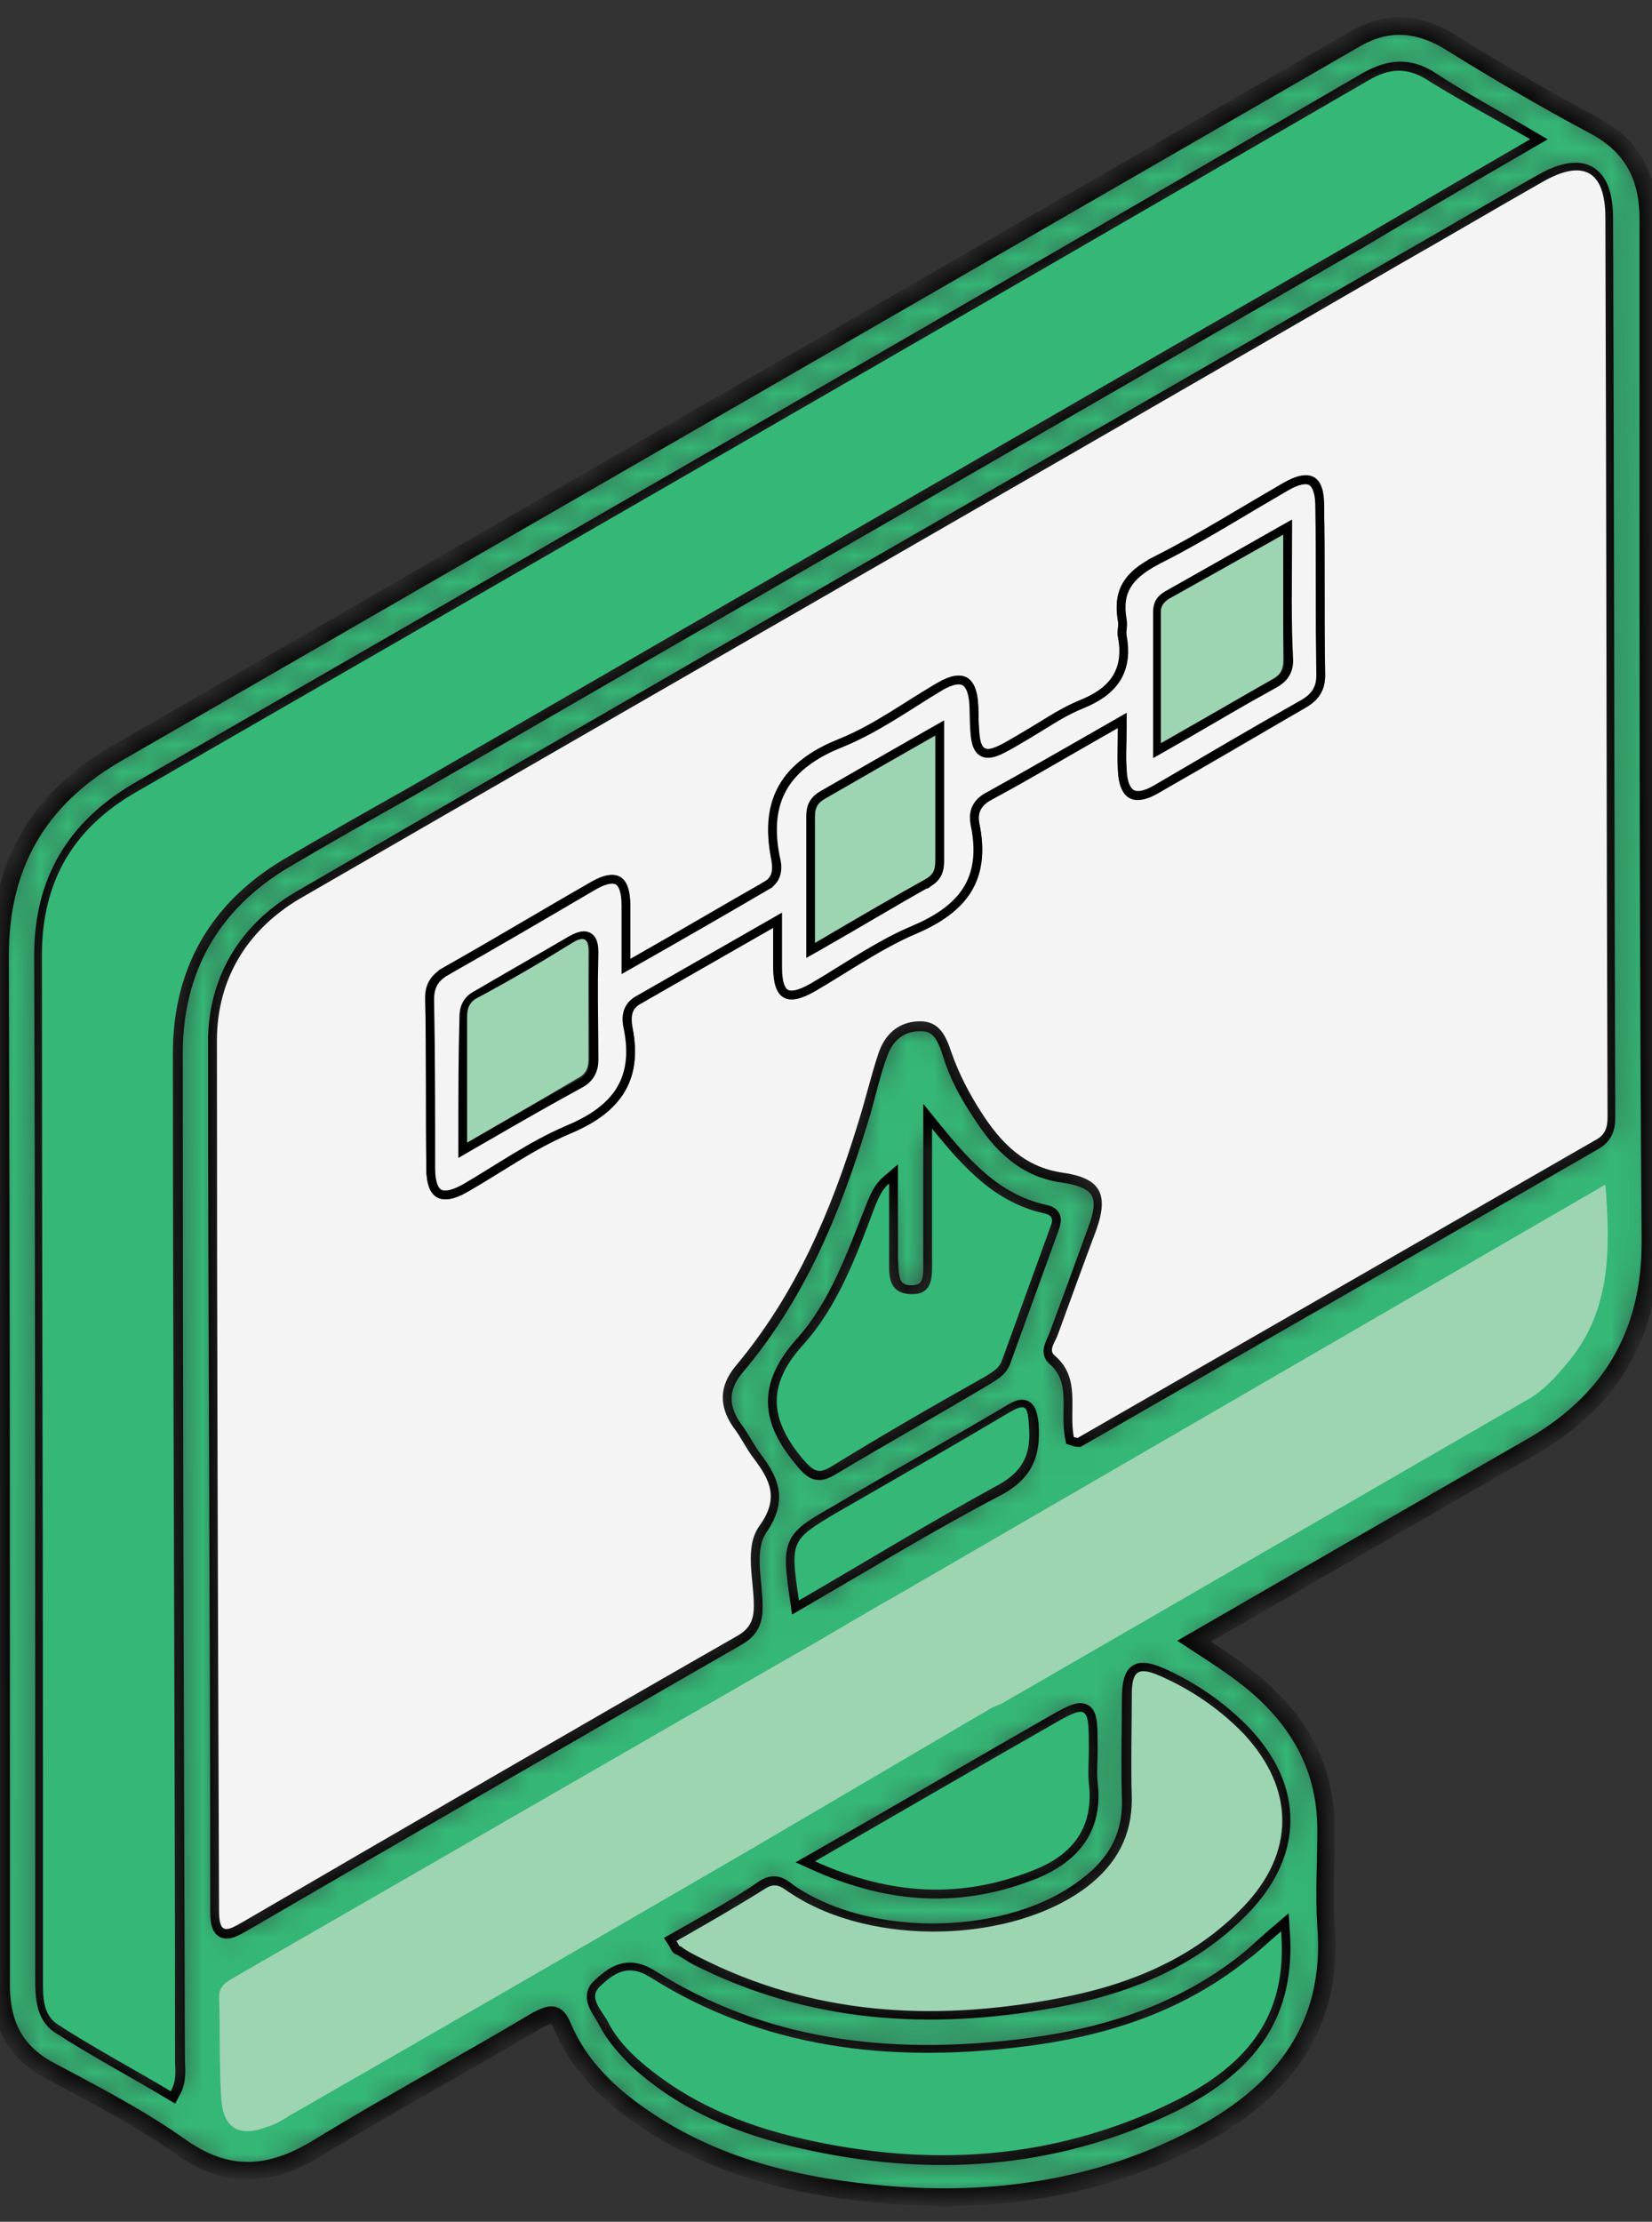 <svg xmlns="http://www.w3.org/2000/svg" width="61" height="82" viewBox="0 0 61 82" fill="none"><rect x="0" y="0" width="61" height="82" fill="#333333" stroke="none"/><mask id="path-1-inside-1_1_1564" fill="white"><path d="M44.092 60.572C45.123 61.246 46.074 61.841 46.907 62.673C48.255 64.022 48.969 65.608 48.969 67.55C48.969 68.74 48.889 69.93 48.969 71.119C49.246 74.767 47.383 77.146 44.409 78.772C40.602 80.834 36.479 81.389 32.236 80.953C29.064 80.635 26.051 79.842 23.434 77.939C22.284 77.106 21.332 76.115 20.777 74.807C20.539 74.212 20.301 74.331 19.825 74.569C17.169 76.155 14.433 77.622 11.776 79.248C10.032 80.318 8.485 80.477 6.741 79.287C5.194 78.177 3.489 77.305 1.784 76.393C0.555 75.719 0.079 74.727 0.04 73.419C0.04 72.546 0.04 71.714 0.04 70.842C0.04 58.986 0.04 47.13 0 35.275C0 31.904 1.427 29.486 4.282 27.82C18.517 19.613 32.752 11.405 46.986 3.197C48.017 2.603 49.048 2.008 50.079 1.413C51.189 0.779 52.299 0.818 53.449 1.492C55.234 2.603 57.057 3.673 58.921 4.664C60.309 5.418 60.864 6.568 60.864 8.074C60.864 10.295 60.864 12.515 60.864 14.696C60.864 25.045 60.864 35.354 60.943 45.703C60.983 49.272 59.437 51.809 56.344 53.514C52.26 55.853 48.215 58.193 44.092 60.572ZM39.651 53.038C39.77 53.078 39.809 53.078 39.809 53.078C46.154 49.43 52.498 45.782 58.842 42.134C59.199 41.936 59.318 41.659 59.318 41.262C59.278 30.2 59.278 19.137 59.238 8.074C59.238 6.33 58.406 5.894 56.899 6.766C55.154 7.757 53.41 8.788 51.665 9.779C38.144 17.59 24.584 25.362 11.063 33.213C9.12 34.363 8.009 36.187 8.009 38.447C8.009 49.153 8.089 59.858 8.089 70.564C8.089 71.397 8.366 71.317 8.921 71C14.988 67.471 21.094 63.942 27.161 60.453C27.676 60.175 27.835 59.858 27.835 59.303C27.835 58.312 27.478 57.202 28.033 56.369C28.747 55.338 28.43 54.664 27.835 53.871C27.557 53.514 27.359 53.078 27.081 52.721C26.526 51.928 26.566 51.175 27.161 50.461C29.381 47.844 30.69 44.751 31.681 41.5C31.959 40.667 32.117 39.795 32.434 38.923C32.672 38.209 33.188 37.733 33.981 37.733C34.734 37.733 34.932 38.288 35.131 38.883C35.368 39.676 35.765 40.39 36.241 41.103C36.955 42.214 37.827 43.126 39.254 43.324C40.642 43.522 40.999 44.077 40.483 45.425C40.008 46.734 39.532 48.042 39.056 49.311C38.977 49.549 38.739 49.866 38.937 50.065C39.928 50.897 39.453 52.047 39.651 53.038ZM56.502 5.14C55.154 4.347 53.965 3.713 52.815 2.959C52.022 2.444 51.308 2.523 50.515 2.959C35.368 11.762 20.222 20.485 5.075 29.208C2.736 30.596 1.586 32.578 1.586 35.275C1.626 45.425 1.626 55.536 1.626 65.687C1.626 68.145 1.626 70.643 1.626 73.102C1.626 73.696 1.665 74.371 2.181 74.727C3.529 75.6 4.956 76.353 6.344 77.186C6.582 76.749 6.503 76.353 6.503 76.036C6.463 63.665 6.423 51.254 6.423 38.883C6.423 35.79 7.772 33.371 10.468 31.746C12.014 30.834 13.561 29.962 15.107 29.089C26.764 22.349 38.422 15.648 50.079 8.907C52.141 7.678 54.242 6.449 56.502 5.14ZM24.98 71.635C25.059 71.754 25.059 71.833 25.099 71.833C25.337 71.952 25.535 72.11 25.773 72.229C29.936 74.331 34.377 74.608 38.897 73.776C41.514 73.3 43.973 72.348 45.876 70.366C47.779 68.383 47.819 66.044 45.916 64.022C45.043 63.11 44.012 62.396 42.862 61.88C42.03 61.524 41.792 61.643 41.752 62.554C41.752 63.823 41.713 65.132 41.752 66.401C41.792 67.788 41.197 68.819 40.127 69.612C37.391 71.754 32.197 71.912 29.183 69.89C28.905 69.692 28.668 69.414 28.231 69.692C27.201 70.405 26.09 71 24.98 71.635ZM47.303 71.278C46.788 71.714 46.431 72.071 46.035 72.388C43.537 74.371 40.642 75.243 37.549 75.6C32.791 76.155 28.192 75.639 24.028 73.022C23.156 72.467 22.641 72.903 22.165 73.34C21.729 73.736 22.244 74.212 22.442 74.648C22.72 75.163 23.116 75.6 23.553 76.036C25.297 77.622 27.359 78.454 29.619 78.97C34.298 80.04 38.858 79.763 43.219 77.662C46.273 76.155 47.502 74.212 47.303 71.278ZM34.417 41.659C34.417 43.245 34.417 44.87 34.417 46.456C34.417 47.051 34.496 47.765 33.624 47.765C32.791 47.725 32.87 47.011 32.831 46.417C32.831 45.505 32.831 44.593 32.831 43.681C32.553 43.919 32.434 44.236 32.315 44.513C31.602 46.298 30.967 48.161 29.698 49.589C28.271 51.175 28.43 52.404 29.659 53.871C30.055 54.347 30.214 54.426 30.729 54.109C32.593 52.999 34.496 51.928 36.36 50.818C36.598 50.659 36.875 50.54 36.994 50.223C37.589 48.597 38.184 46.932 38.779 45.306C38.858 45.069 38.937 44.87 38.58 44.791C36.756 44.395 35.606 43.126 34.417 41.659ZM30.095 68.7C32.91 69.969 35.527 70.088 38.184 69.018C39.611 68.423 40.404 67.432 40.206 65.806C40.166 65.409 40.206 65.013 40.206 64.616C40.206 62.911 40.206 62.872 38.699 63.744C35.924 65.33 33.148 66.956 30.095 68.7ZM29.5 59.065C31.959 57.638 34.298 56.21 36.717 54.942C37.827 54.386 38.104 53.673 38.025 52.562C37.946 51.928 37.827 51.849 37.311 52.166C35.17 53.435 33.029 54.624 30.888 55.893C29.223 56.845 29.183 56.885 29.5 59.065Z"></path></mask><path d="M44.092 60.572C45.123 61.246 46.074 61.841 46.907 62.673C48.255 64.022 48.969 65.608 48.969 67.55C48.969 68.74 48.889 69.93 48.969 71.119C49.246 74.767 47.383 77.146 44.409 78.772C40.602 80.834 36.479 81.389 32.236 80.953C29.064 80.635 26.051 79.842 23.434 77.939C22.284 77.106 21.332 76.115 20.777 74.807C20.539 74.212 20.301 74.331 19.825 74.569C17.169 76.155 14.433 77.622 11.776 79.248C10.032 80.318 8.485 80.477 6.741 79.287C5.194 78.177 3.489 77.305 1.784 76.393C0.555 75.719 0.079 74.727 0.04 73.419C0.04 72.546 0.04 71.714 0.04 70.842C0.04 58.986 0.04 47.13 0 35.275C0 31.904 1.427 29.486 4.282 27.82C18.517 19.613 32.752 11.405 46.986 3.197C48.017 2.603 49.048 2.008 50.079 1.413C51.189 0.779 52.299 0.818 53.449 1.492C55.234 2.603 57.057 3.673 58.921 4.664C60.309 5.418 60.864 6.568 60.864 8.074C60.864 10.295 60.864 12.515 60.864 14.696C60.864 25.045 60.864 35.354 60.943 45.703C60.983 49.272 59.437 51.809 56.344 53.514C52.26 55.853 48.215 58.193 44.092 60.572ZM39.651 53.038C39.77 53.078 39.809 53.078 39.809 53.078C46.154 49.43 52.498 45.782 58.842 42.134C59.199 41.936 59.318 41.659 59.318 41.262C59.278 30.2 59.278 19.137 59.238 8.074C59.238 6.33 58.406 5.894 56.899 6.766C55.154 7.757 53.41 8.788 51.665 9.779C38.144 17.59 24.584 25.362 11.063 33.213C9.12 34.363 8.009 36.187 8.009 38.447C8.009 49.153 8.089 59.858 8.089 70.564C8.089 71.397 8.366 71.317 8.921 71C14.988 67.471 21.094 63.942 27.161 60.453C27.676 60.175 27.835 59.858 27.835 59.303C27.835 58.312 27.478 57.202 28.033 56.369C28.747 55.338 28.43 54.664 27.835 53.871C27.557 53.514 27.359 53.078 27.081 52.721C26.526 51.928 26.566 51.175 27.161 50.461C29.381 47.844 30.69 44.751 31.681 41.5C31.959 40.667 32.117 39.795 32.434 38.923C32.672 38.209 33.188 37.733 33.981 37.733C34.734 37.733 34.932 38.288 35.131 38.883C35.368 39.676 35.765 40.39 36.241 41.103C36.955 42.214 37.827 43.126 39.254 43.324C40.642 43.522 40.999 44.077 40.483 45.425C40.008 46.734 39.532 48.042 39.056 49.311C38.977 49.549 38.739 49.866 38.937 50.065C39.928 50.897 39.453 52.047 39.651 53.038ZM56.502 5.14C55.154 4.347 53.965 3.713 52.815 2.959C52.022 2.444 51.308 2.523 50.515 2.959C35.368 11.762 20.222 20.485 5.075 29.208C2.736 30.596 1.586 32.578 1.586 35.275C1.626 45.425 1.626 55.536 1.626 65.687C1.626 68.145 1.626 70.643 1.626 73.102C1.626 73.696 1.665 74.371 2.181 74.727C3.529 75.6 4.956 76.353 6.344 77.186C6.582 76.749 6.503 76.353 6.503 76.036C6.463 63.665 6.423 51.254 6.423 38.883C6.423 35.79 7.772 33.371 10.468 31.746C12.014 30.834 13.561 29.962 15.107 29.089C26.764 22.349 38.422 15.648 50.079 8.907C52.141 7.678 54.242 6.449 56.502 5.14ZM24.98 71.635C25.059 71.754 25.059 71.833 25.099 71.833C25.337 71.952 25.535 72.11 25.773 72.229C29.936 74.331 34.377 74.608 38.897 73.776C41.514 73.3 43.973 72.348 45.876 70.366C47.779 68.383 47.819 66.044 45.916 64.022C45.043 63.11 44.012 62.396 42.862 61.88C42.03 61.524 41.792 61.643 41.752 62.554C41.752 63.823 41.713 65.132 41.752 66.401C41.792 67.788 41.197 68.819 40.127 69.612C37.391 71.754 32.197 71.912 29.183 69.89C28.905 69.692 28.668 69.414 28.231 69.692C27.201 70.405 26.09 71 24.98 71.635ZM47.303 71.278C46.788 71.714 46.431 72.071 46.035 72.388C43.537 74.371 40.642 75.243 37.549 75.6C32.791 76.155 28.192 75.639 24.028 73.022C23.156 72.467 22.641 72.903 22.165 73.34C21.729 73.736 22.244 74.212 22.442 74.648C22.72 75.163 23.116 75.6 23.553 76.036C25.297 77.622 27.359 78.454 29.619 78.97C34.298 80.04 38.858 79.763 43.219 77.662C46.273 76.155 47.502 74.212 47.303 71.278ZM34.417 41.659C34.417 43.245 34.417 44.87 34.417 46.456C34.417 47.051 34.496 47.765 33.624 47.765C32.791 47.725 32.87 47.011 32.831 46.417C32.831 45.505 32.831 44.593 32.831 43.681C32.553 43.919 32.434 44.236 32.315 44.513C31.602 46.298 30.967 48.161 29.698 49.589C28.271 51.175 28.43 52.404 29.659 53.871C30.055 54.347 30.214 54.426 30.729 54.109C32.593 52.999 34.496 51.928 36.36 50.818C36.598 50.659 36.875 50.54 36.994 50.223C37.589 48.597 38.184 46.932 38.779 45.306C38.858 45.069 38.937 44.87 38.58 44.791C36.756 44.395 35.606 43.126 34.417 41.659ZM30.095 68.7C32.91 69.969 35.527 70.088 38.184 69.018C39.611 68.423 40.404 67.432 40.206 65.806C40.166 65.409 40.206 65.013 40.206 64.616C40.206 62.911 40.206 62.872 38.699 63.744C35.924 65.33 33.148 66.956 30.095 68.7ZM29.5 59.065C31.959 57.638 34.298 56.21 36.717 54.942C37.827 54.386 38.104 53.673 38.025 52.562C37.946 51.928 37.827 51.849 37.311 52.166C35.17 53.435 33.029 54.624 30.888 55.893C29.223 56.845 29.183 56.885 29.5 59.065Z" fill="#35B777" stroke="black" stroke-width="0.651" mask="url(#path-1-inside-1_1_1564)"></path><path d="M39.651 53.037C39.453 52.007 39.929 50.857 38.937 50.024C38.7 49.826 38.977 49.508 39.056 49.27C39.532 47.962 40.008 46.654 40.484 45.385C40.96 44.037 40.603 43.481 39.255 43.283C37.827 43.085 36.955 42.173 36.241 41.063C35.805 40.389 35.408 39.635 35.131 38.842C34.933 38.248 34.695 37.693 33.981 37.693C33.188 37.693 32.673 38.168 32.435 38.882C32.157 39.715 31.959 40.587 31.681 41.459C30.69 44.711 29.382 47.764 27.161 50.42C26.566 51.134 26.527 51.888 27.082 52.681C27.359 53.037 27.558 53.474 27.835 53.83C28.43 54.623 28.787 55.297 28.033 56.328C27.478 57.121 27.835 58.271 27.835 59.263C27.835 59.818 27.677 60.135 27.161 60.412C21.055 63.902 14.988 67.431 8.922 70.96C8.367 71.277 8.089 71.396 8.089 70.523C8.049 59.818 8.01 49.112 8.01 38.406C8.01 36.146 9.12 34.322 11.063 33.172C24.584 25.361 38.144 17.59 51.705 9.739C53.45 8.747 55.194 7.716 56.939 6.725C58.446 5.853 59.278 6.289 59.278 8.034C59.318 19.096 59.318 30.159 59.358 41.221C59.358 41.618 59.278 41.895 58.882 42.094C52.538 45.742 46.194 49.389 39.849 53.037C39.81 53.077 39.77 53.077 39.651 53.037ZM41.277 26.868C41.277 27.463 41.277 27.938 41.277 28.414C41.316 29.485 41.832 29.802 42.744 29.287C44.568 28.256 46.392 27.185 48.216 26.114C48.691 25.837 48.929 25.48 48.929 24.925C48.89 22.823 48.929 20.682 48.89 18.581C48.89 17.51 48.335 17.272 47.383 17.827C45.797 18.739 44.211 19.731 42.585 20.563C41.554 21.079 41.078 21.753 41.277 22.903C41.316 23.101 41.237 23.299 41.277 23.497C41.554 24.687 40.999 25.401 39.889 25.837C39.175 26.154 38.501 26.59 37.827 26.987C36.162 27.978 36.162 27.978 36.122 26.075C36.083 24.965 35.567 24.647 34.615 25.203C33.426 25.877 32.276 26.749 31.007 27.264C28.906 28.097 28.073 29.445 28.47 31.666C28.509 31.943 28.588 32.34 28.232 32.538C26.606 33.45 25.02 34.401 23.275 35.393C23.275 34.6 23.275 34.005 23.275 33.41C23.236 32.34 22.76 32.022 21.848 32.538C20.024 33.569 18.2 34.679 16.376 35.71C15.9 35.987 15.662 36.344 15.702 36.9C15.742 38.961 15.702 41.063 15.742 43.125C15.742 44.235 16.297 44.552 17.248 43.997C18.517 43.283 19.707 42.411 21.015 41.856C22.839 41.102 23.751 39.953 23.355 37.93C23.315 37.613 23.275 37.256 23.632 37.058C25.218 36.146 26.804 35.234 28.549 34.243C28.549 34.877 28.549 35.274 28.549 35.71C28.588 36.9 29.064 37.177 30.095 36.582C31.324 35.869 32.514 35.036 33.783 34.481C35.646 33.688 36.598 32.459 36.162 30.397C36.083 30 36.241 29.723 36.598 29.524C38.105 28.731 39.572 27.82 41.277 26.868Z" fill="#F4F4F4"></path><path d="M56.503 5.138C54.243 6.446 52.141 7.675 50.04 8.905C38.383 15.605 26.725 22.346 15.068 29.087C13.521 29.959 11.975 30.831 10.429 31.743C7.732 33.369 6.384 35.788 6.384 38.88C6.384 51.252 6.464 63.662 6.464 76.033C6.464 76.39 6.543 76.747 6.305 77.183C4.917 76.35 3.49 75.597 2.142 74.725C1.587 74.368 1.587 73.734 1.587 73.099C1.587 70.641 1.587 68.143 1.587 65.684C1.587 55.534 1.547 45.423 1.547 35.272C1.547 32.536 2.697 30.554 5.076 29.206C20.222 20.483 35.369 11.759 50.476 2.997C51.269 2.521 51.943 2.441 52.776 2.997C53.926 3.71 55.115 4.345 56.503 5.138Z" fill="#35B777"></path><path d="M59.279 43.719C59.477 46.177 59.477 48.477 57.812 50.38C57.416 50.856 56.979 51.332 56.424 51.649C49.961 55.376 43.458 59.143 36.995 62.87C36.837 62.949 36.678 62.989 36.559 63.068C33.585 64.813 30.611 66.558 27.638 68.302C21.968 71.593 16.337 74.845 10.667 78.096C10.429 78.255 10.152 78.413 9.874 78.493C8.843 78.889 8.248 78.572 8.169 77.462C8.09 76.193 8.129 74.964 8.09 73.695C8.09 73.298 8.367 73.14 8.645 72.981C15.544 69.016 22.404 65.051 29.303 61.086C30.572 60.372 31.801 59.619 33.07 58.905L59.279 43.719Z" fill="#9DD4B2"></path><path d="M24.98 71.638C26.091 71.004 27.201 70.369 28.271 69.695C28.708 69.418 28.945 69.735 29.223 69.893C32.237 71.876 37.431 71.717 40.167 69.616C41.237 68.783 41.792 67.752 41.792 66.404C41.753 65.135 41.792 63.827 41.792 62.558C41.792 61.646 42.03 61.487 42.903 61.884C44.053 62.399 45.083 63.113 45.956 64.025C47.819 66.047 47.819 68.387 45.916 70.369C44.013 72.352 41.554 73.303 38.938 73.779C34.417 74.612 30.016 74.374 25.813 72.233C25.575 72.114 25.337 71.995 25.139 71.836C25.06 71.836 25.06 71.757 24.98 71.638Z" fill="#9DD4B2"></path><path d="M47.303 71.281C47.541 74.215 46.272 76.158 43.219 77.625C38.857 79.727 34.297 80.004 29.619 78.934C27.359 78.418 25.297 77.546 23.552 76C23.116 75.603 22.719 75.167 22.442 74.612C22.244 74.215 21.689 73.74 22.164 73.303C22.64 72.867 23.156 72.431 24.028 72.986C28.191 75.603 32.791 76.119 37.549 75.564C40.642 75.207 43.536 74.334 46.034 72.352C46.431 72.074 46.788 71.717 47.303 71.281Z" fill="#35B777"></path><path d="M34.417 41.656C35.606 43.123 36.756 44.392 38.58 44.789C38.937 44.868 38.858 45.106 38.778 45.304C38.184 46.93 37.589 48.595 36.994 50.221C36.875 50.538 36.597 50.657 36.359 50.816C34.456 51.886 32.593 52.957 30.729 54.107C30.214 54.424 30.055 54.305 29.659 53.869C28.429 52.402 28.271 51.133 29.698 49.586C30.967 48.159 31.641 46.295 32.315 44.511C32.434 44.234 32.553 43.916 32.831 43.678C32.831 44.59 32.831 45.502 32.831 46.414C32.831 47.009 32.751 47.723 33.624 47.763C34.496 47.802 34.417 47.049 34.417 46.454C34.417 44.868 34.417 43.282 34.417 41.656Z" fill="#35B777"></path><path d="M30.094 68.697C33.107 66.953 35.922 65.327 38.698 63.741C40.205 62.868 40.205 62.908 40.205 64.613C40.205 65.01 40.165 65.406 40.205 65.803C40.403 67.428 39.61 68.459 38.182 69.014C35.526 70.085 32.909 69.966 30.094 68.697Z" fill="#35B777"></path><path d="M29.499 59.068C29.182 56.887 29.182 56.848 30.848 55.856C32.989 54.627 35.13 53.398 37.271 52.129C37.826 51.812 37.945 51.852 37.985 52.526C38.104 53.676 37.786 54.35 36.676 54.905C34.297 56.213 31.958 57.641 29.499 59.068Z" fill="#35B777"></path><path d="M47.466 17.968C47.934 17.695 48.233 17.666 48.405 17.754C48.552 17.829 48.675 18.024 48.716 18.41L48.728 18.587C48.748 19.635 48.748 20.693 48.748 21.753C48.748 22.283 48.748 22.814 48.75 23.344L48.768 24.928C48.767 25.18 48.713 25.376 48.613 25.538C48.513 25.702 48.358 25.843 48.137 25.973C47.224 26.488 46.312 27.014 45.399 27.545L42.665 29.145C42.224 29.394 41.94 29.397 41.77 29.292C41.617 29.197 41.494 28.976 41.453 28.586L41.44 28.408V28.4L41.424 28.056C41.419 27.712 41.44 27.358 41.44 26.868V26.588L41.197 26.727C39.948 27.441 38.789 28.109 37.652 28.75L36.52 29.382C36.304 29.491 36.145 29.631 36.056 29.815C35.988 29.955 35.968 30.107 35.98 30.267L36.003 30.429L36.004 30.43C36.216 31.451 36.096 32.229 35.713 32.844C35.375 33.385 34.82 33.818 34.06 34.18L33.722 34.331H33.721C32.565 34.821 31.52 35.531 30.467 36.172L30.015 36.441C29.765 36.585 29.557 36.671 29.388 36.705C29.219 36.739 29.101 36.72 29.016 36.673C28.931 36.626 28.855 36.536 28.8 36.378C28.744 36.218 28.713 35.998 28.713 35.71V33.963L28.47 34.102L23.552 36.917C23.333 37.039 23.216 37.218 23.172 37.414C23.13 37.6 23.155 37.794 23.196 37.961V37.962C23.389 38.943 23.26 39.691 22.882 40.281C22.548 40.802 22.009 41.218 21.278 41.562L20.954 41.705L20.953 41.706C19.633 42.266 18.38 43.153 17.17 43.855C16.681 44.129 16.378 44.146 16.207 44.045C16.036 43.944 15.905 43.672 15.905 43.125C15.905 41.065 15.906 38.962 15.866 36.899C15.866 36.641 15.912 36.443 16.004 36.28C16.095 36.118 16.239 35.979 16.459 35.851L16.458 35.85C18.282 34.819 20.106 33.749 21.929 32.68C22.377 32.426 22.661 32.41 22.822 32.505C22.984 32.601 23.113 32.864 23.113 33.41V35.672L23.356 35.534C25.102 34.543 26.689 33.631 28.315 32.679L28.314 32.677C28.541 32.55 28.645 32.356 28.676 32.156C28.705 31.968 28.67 31.777 28.629 31.63C28.417 30.548 28.528 29.701 28.928 29.027C29.279 28.436 29.864 27.958 30.696 27.574L31.068 27.416L31.069 27.415C32.354 26.893 33.527 26.046 34.7 25.342L34.699 25.341C35.165 25.069 35.459 25.054 35.63 25.154C35.783 25.244 35.907 25.467 35.948 25.888L35.961 26.081C35.971 26.551 35.978 26.918 36.011 27.18C36.027 27.311 36.051 27.428 36.091 27.523C36.131 27.62 36.192 27.708 36.289 27.76C36.386 27.812 36.493 27.815 36.597 27.796C36.699 27.777 36.811 27.735 36.934 27.678C37.056 27.621 37.197 27.544 37.359 27.451L37.911 27.127C38.515 26.771 39.089 26.374 39.69 26.099L39.949 25.988L39.951 25.987C40.502 25.763 40.944 25.469 41.212 25.053C41.449 24.685 41.539 24.239 41.475 23.702L41.438 23.467V23.466L41.43 23.352C41.431 23.312 41.434 23.268 41.44 23.217C41.447 23.145 41.457 23.058 41.45 22.965L41.438 22.871C41.344 22.326 41.413 21.923 41.61 21.594C41.811 21.259 42.159 20.979 42.663 20.707L42.662 20.706C43.914 20.08 45.103 19.364 46.284 18.662L47.465 17.969L47.466 17.968ZM21.705 34.566C21.606 34.52 21.499 34.532 21.407 34.558C21.36 34.571 21.311 34.59 21.259 34.613L21.097 34.694L21.093 34.697C20.518 35.034 19.934 35.371 19.349 35.708C18.767 36.043 18.186 36.379 17.613 36.714C17.428 36.806 17.3 36.929 17.223 37.084C17.147 37.235 17.126 37.403 17.126 37.573H17.127C17.087 39.002 17.087 40.51 17.087 42.173V42.455L17.331 42.313C18.461 41.659 19.479 41.073 20.468 40.52L21.451 39.977L21.454 39.975C21.616 39.882 21.738 39.762 21.818 39.613C21.898 39.465 21.933 39.299 21.933 39.12C21.933 38.134 21.91 37.156 21.916 36.161L21.933 35.159V35.155C21.933 35.021 21.922 34.903 21.894 34.808C21.865 34.711 21.809 34.616 21.705 34.566ZM34.457 27.004C33.723 27.421 33.029 27.817 32.355 28.204L30.372 29.344C30.213 29.435 30.098 29.544 30.026 29.682C29.955 29.817 29.934 29.966 29.934 30.119V35.077L30.177 34.94C31.653 34.101 32.947 33.316 34.299 32.56L34.3 32.562L34.307 32.557C34.494 32.44 34.6 32.301 34.652 32.137C34.701 31.984 34.7 31.818 34.7 31.666V26.866L34.457 27.004ZM47.586 24.361C47.507 22.86 47.547 21.401 47.547 19.73V19.452L47.304 19.589C46.53 20.026 45.816 20.432 45.128 20.823L43.102 21.968L43.098 21.97C42.987 22.036 42.892 22.113 42.828 22.22C42.764 22.328 42.741 22.449 42.741 22.586V27.702L42.984 27.564C44.089 26.937 45.097 26.337 46.083 25.775L47.065 25.227L47.068 25.225C47.22 25.138 47.353 25.033 47.446 24.89C47.541 24.745 47.587 24.574 47.587 24.37L47.586 24.361Z" fill="#F4F4F4" stroke="black" stroke-width="0.325"></path><path d="M47.383 19.734C47.383 21.4 47.383 22.906 47.383 24.373C47.383 24.73 47.264 24.929 46.947 25.087C45.639 25.841 44.33 26.594 42.863 27.427C42.863 25.722 42.863 24.175 42.863 22.589C42.863 22.351 42.982 22.232 43.141 22.113C44.489 21.36 45.837 20.607 47.383 19.734Z" fill="#9DD4B2"></path><path d="M17.248 42.171C17.248 40.506 17.248 39.039 17.248 37.532C17.248 37.215 17.327 36.977 17.645 36.819C18.834 36.184 19.984 35.51 21.134 34.796C21.53 34.558 21.729 34.598 21.729 35.114C21.729 36.422 21.729 37.73 21.729 39.079C21.729 39.396 21.649 39.634 21.332 39.792C20.063 40.546 18.755 41.299 17.248 42.171Z" fill="#9DD4B2"></path><path d="M34.535 27.148C34.535 28.774 34.535 30.241 34.535 31.669C34.535 31.986 34.535 32.224 34.217 32.422C32.869 33.175 31.561 33.929 30.094 34.801C30.094 33.136 30.094 31.629 30.094 30.122C30.094 29.845 30.173 29.646 30.451 29.488C31.759 28.735 33.068 27.981 34.535 27.148Z" fill="#9DD4B2"></path></svg>